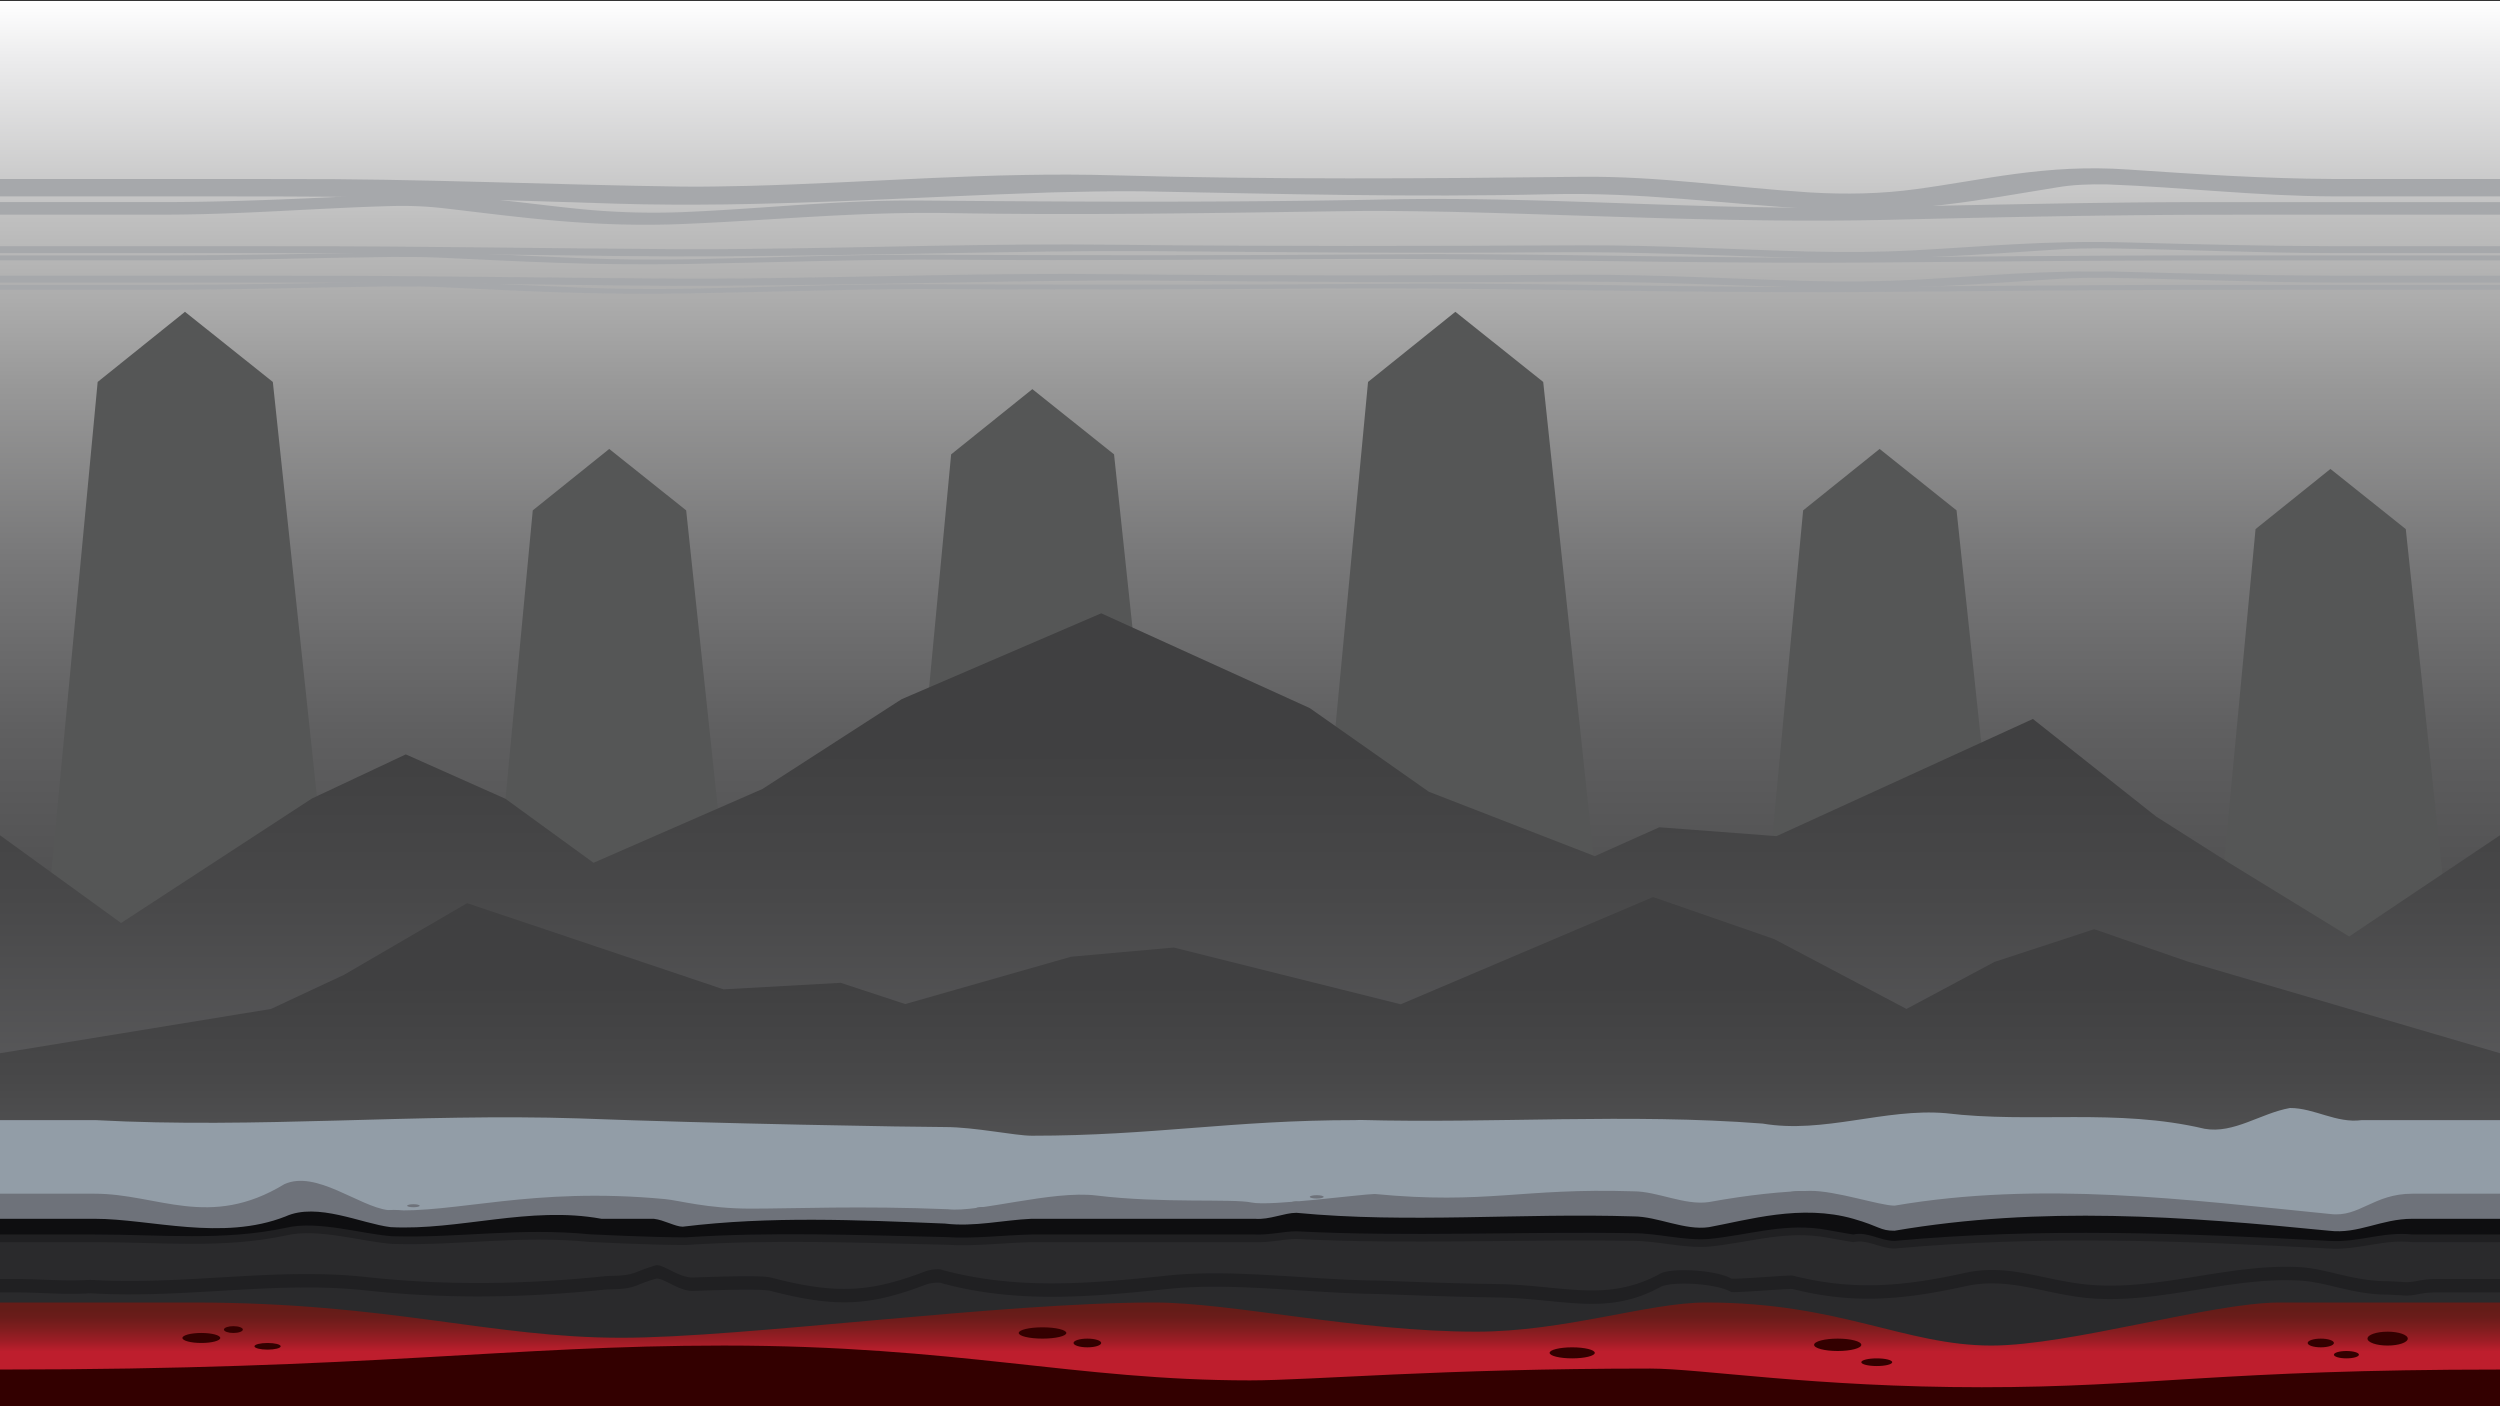 <svg xmlns="http://www.w3.org/2000/svg" xmlns:xlink="http://www.w3.org/1999/xlink" width="1920" height="1080" viewBox="0 0 1920 1080">
  <rect x="0" y="0" width="1920" height="1080" fill="#333333" stroke="none"/>
  <defs>
    <linearGradient id="a" x1="960" y1="1086.894" x2="960" y2="0.766" gradientUnits="userSpaceOnUse">
      <stop offset="0.048" stop-color="#404041"/>
      <stop offset="0.213" stop-color="#434344"/>
      <stop offset="0.352" stop-color="#4e4e4f"/>
      <stop offset="0.483" stop-color="#5f5f60"/>
      <stop offset="0.607" stop-color="#787879"/>
      <stop offset="0.728" stop-color="#989898"/>
      <stop offset="0.845" stop-color="#bfbfbf"/>
      <stop offset="0.959" stop-color="#ececed"/>
      <stop offset="1" stop-color="#fff"/>
    </linearGradient>
    <linearGradient id="b" x1="960" y1="1086.894" x2="960" y2="471.012" gradientUnits="userSpaceOnUse">
      <stop offset="0" stop-color="#808184"/>
      <stop offset="0.35" stop-color="#5e5e60"/>
      <stop offset="0.645" stop-color="#484849"/>
      <stop offset="0.83" stop-color="#404041"/>
    </linearGradient>
    <linearGradient id="c" x1="-8205.525" y1="1086.894" x2="-8205.525" y2="688.93" gradientTransform="matrix(-1, 0, 0, 1, -7245.525, 0)" xlink:href="#b"/>
    <linearGradient id="d" x1="960" y1="1086.894" x2="960" y2="1000.324" gradientUnits="userSpaceOnUse">
      <stop offset="0.564" stop-color="#be1e2d"/>
      <stop offset="0.666" stop-color="#9b1d25"/>
      <stop offset="0.774" stop-color="#7e1d1e"/>
      <stop offset="0.867" stop-color="#6b1c1a"/>
      <stop offset="0.933" stop-color="#651c18"/>
    </linearGradient>
  </defs>
  <g>
    <g>
      <rect y="0.766" width="1920" height="1086.128" fill="url(#a)"/>
      <g>
        <path d="M1920,150.845h-90.975q-17.322,0-37.515-.015c-58.6-.265-113.907-6.96-172.97-9.191-14.062-.279-27.187.278-38.437,2.231-59.063,9.485-115.313,21.2-187.5,16.738-70.313-4.184-132.188-13.112-202.5-11.437-105,2.51-208.125-.279-312.188-2.232-23.437-.279-46.875.279-70.312.837-112.5,3.626-221.25,11.995-334.688,8.648-85.312-2.79-168.75-5.3-253.363-5.51q-25.329-.073-48.1-.069H0v-13.39H171.454q22.778.013,48.077.058c102.447-.338,202.759,4.4,304.009,5.8,16.875.279,34.688-.279,51.563-.557,94.687-2.511,185.625-10.88,281.25-8.09,120.937,3.347,238.125,2.51,358.125,1.116,60.937-.558,114.375,8.089,175.312,12,28.125,1.674,55.313,1.116,81.563-2.511,52.5-6.974,99.375-19.527,163.125-15.063,53.437,3.626,104.062,6.973,157.036,7.253H1920Z" fill="#a6a8ab"/>
        <path d="M0,164.869H90.975c11.547,0,24.074,0,37.516-.01,58.594-.191,113.906-5.016,172.969-6.625a285.134,285.134,0,0,1,38.437,1.609c59.063,6.837,115.313,15.283,187.5,12.065,70.313-3.017,132.188-9.452,202.5-8.245,105,1.81,208.125-.2,312.188-1.609,23.437-.2,46.875.2,70.312.6,112.5,2.614,221.25,8.648,334.687,6.234,85.313-2.011,168.751-3.821,253.364-3.971q25.329-.052,48.1-.051H1920v-9.652H1748.547q-22.781.009-48.078.042c-102.447-.243-202.759,3.175-304.009,4.18-16.875.2-34.688-.2-51.563-.4-94.687-1.809-185.625-7.842-281.25-5.831-120.937,2.413-238.125,1.81-358.125.8-60.937-.4-114.375,5.833-175.312,8.647a574.94,574.94,0,0,1-81.563-1.81c-52.5-5.027-99.375-14.076-163.125-10.859-53.437,2.613-104.062,5.028-157.036,5.229H0Z" fill="#a6a8ab"/>
      </g>
      <g>
        <path d="M1920,194.4h-90.975q-17.322,0-37.515-.006c-58.6-.105-113.907-2.761-172.97-3.646-14.062-.111-27.187.11-38.437.885-59.063,3.763-115.313,8.412-187.5,6.64-70.313-1.66-132.188-5.2-202.5-4.537-105,1-208.125-.111-312.188-.886-23.437-.11-46.875.112-70.312.333-112.5,1.438-221.25,4.759-334.688,3.43-85.312-1.106-168.75-2.1-253.363-2.185q-25.329-.03-48.1-.028H0v-5.312H171.454q22.778.006,48.077.023c102.447-.134,202.759,1.747,304.009,2.3,16.875.111,34.688-.111,51.563-.221,94.687-1,185.625-4.317,281.25-3.21,120.937,1.328,238.125,1,358.125.443,60.937-.221,114.375,3.209,175.312,4.759,28.125.664,55.313.442,81.563-1,52.5-2.767,99.375-7.747,163.125-5.977,53.437,1.439,104.062,2.767,157.036,2.878H1920Z" fill="#a6a8ab"/>
        <path d="M0,199.959H90.975c11.547,0,24.074,0,37.516,0,58.594-.075,113.906-1.99,172.969-2.628,14.062-.081,27.187.08,38.437.638,59.063,2.712,115.313,6.063,187.5,4.786,70.313-1.2,132.188-3.749,202.5-3.27,105,.717,208.125-.08,312.188-.639,23.437-.079,46.875.08,70.312.24,112.5,1.037,221.25,3.43,334.687,2.473,85.313-.8,168.751-1.516,253.364-1.576q25.329-.02,48.1-.02H1920V196.13H1748.547q-22.781,0-48.078.017c-102.447-.1-202.759,1.26-304.009,1.658-16.875.08-34.688-.079-51.563-.16-94.687-.718-185.625-3.111-281.25-2.313-120.937.957-238.125.718-358.125.319-60.937-.16-114.375,2.314-175.312,3.431-28.125.478-55.313.319-81.563-.718-52.5-2-99.375-5.585-163.125-4.309-53.437,1.037-104.062,2-157.036,2.075H0Z" fill="#a6a8ab"/>
      </g>
      <g>
        <path d="M1920,217.023h-90.975q-17.322,0-37.515-.006c-58.6-.1-113.907-2.761-172.97-3.646-14.062-.111-27.187.11-38.437.885-59.063,3.763-115.313,8.411-187.5,6.64-70.313-1.66-132.188-5.2-202.5-4.537-105,1-208.125-.111-312.188-.886-23.437-.11-46.875.111-70.312.333-112.5,1.438-221.25,4.758-334.688,3.43-85.312-1.106-168.75-2.1-253.363-2.185q-25.329-.03-48.1-.028H0v-5.312H171.454q22.778.006,48.077.023c102.447-.134,202.759,1.747,304.009,2.3,16.875.11,34.688-.111,51.563-.221,94.687-1,185.625-4.317,281.25-3.21,120.937,1.327,238.125,1,358.125.442,60.937-.221,114.375,3.21,175.312,4.76,28.125.664,55.313.442,81.563-1,52.5-2.768,99.375-7.748,163.125-5.977,53.437,1.438,104.062,2.767,157.036,2.878H1920Z" fill="#a6a8ab"/>
        <path d="M0,222.586H90.975c11.547,0,24.074,0,37.516,0,58.594-.075,113.906-1.99,172.969-2.628,14.062-.08,27.187.08,38.437.638,59.063,2.713,115.313,6.064,187.5,4.787,70.313-1.2,132.188-3.75,202.5-3.27,105,.717,208.125-.081,312.188-.639,23.437-.08,46.875.079,70.312.24,112.5,1.037,221.25,3.43,334.687,2.472,85.313-.8,168.751-1.516,253.364-1.576q25.329-.019,48.1-.02H1920v-3.829H1748.547q-22.781,0-48.078.018c-102.447-.1-202.759,1.259-304.009,1.658-16.875.079-34.688-.08-51.563-.16-94.687-.718-185.625-3.111-281.25-2.313-120.937.957-238.125.718-358.125.319-60.937-.16-114.375,2.313-175.312,3.431-28.125.478-55.313.318-81.563-.719-52.5-1.994-99.375-5.584-163.125-4.308-53.437,1.037-104.062,2-157.036,2.074H0Z" fill="#a6a8ab"/>
      </g>
    </g>
    <g>
      <polygon points="293.911 1086.894 0 1086.894 75 293.34 142.057 239.476 209.536 293.34 293.911 1086.894" fill="#555656"/>
      <polygon points="934.048 1086.894 660.734 1086.894 730.478 348.951 792.836 298.861 855.586 348.951 934.048 1086.894" fill="#555656"/>
      <polygon points="1269.564 1086.894 975.653 1086.894 1050.653 293.34 1117.71 239.476 1185.189 293.34 1269.564 1086.894" fill="#555656"/>
      <polygon points="1576.519 1086.894 1319.135 1086.894 1384.813 391.963 1443.537 344.792 1502.629 391.963 1576.519 1086.894" fill="#555656"/>
      <polygon points="600.865 1086.894 343.481 1086.894 409.159 391.963 467.883 344.792 526.976 391.963 600.865 1086.894" fill="#555656"/>
      <polygon points="1920 1086.894 1667.944 1086.894 1732.263 406.346 1789.771 360.152 1847.64 406.346 1920 1086.894" fill="#555656"/>
    </g>
    <path d="M1804.165,719.233l-92.3-56.61-56.016-35.571-94.6-74.893-196.895,89.994-90.008-6.807-49.557,22.183-127.425-49.454-91.446-64.245L845.728,471.012l-153.342,66-106.869,68.94-129.691,56.67-67.6-49.135-76.581-34.126L239.478,613.3l-146.5,95.575L0,641.485v445.409H1920V641.485Z" fill="url(#b)"/>
    <path d="M0,808.882v278.012H1920V808.882l-239.478-70.291-72.164-24.962-76.581,25.1-67.6,36.137L1362.6,721.236l-93.039-32.306-193.836,82.378L901.353,727.7l-78.719,7.049L695.21,771.116,645.654,754.8l-90.008,5.006-196.9-66.186-94.6,55.08-56.016,26.162Z" fill="url(#c)"/>
    <g>
      <rect y="946.25" width="1920" height="140.643" fill="#2a2a2c"/>
      <path d="M1852.727,937.54c-22.727-2.455-41.477,6.382-63.977,4.908-110.625-5.891-221.25-10.309-333.75,0-11.25,0-20.625-7.363-31.637-4.908-1.141,0-24.388-4.354-25.55-4.357-30.211-3.926-55.313,4.847-85.313,7.793-18.75,1.472-39.375-4.419-58.125-4.419-86.25-1.472-172.5,2.946-258.75-1.472-9.375,0-20.625,2.945-31.774,2.455H792.258c-21.633.49-44.133,3.436-66.633,1.963-67.5-1.473-135-2.946-202.5,1.473-5.625,0-13.125-2.946-20.826-3.416-1.117-.019-2.251-.02-3.386-.02H465.194c-1.109,0-2.221,0-3.34-.006C406.875,932.139,352.5,942.448,300,940.976c-22.5-1.473-56.25-10.31-80.625-4.419-48.75,10.31-97.5-7.364-146.664.983H0v16.446H72.711c51.665,0,98.225,5.153,146.975-5.156,24.375-5.891,59.22,5.033,81.72,6.506,52.5,1.473,96.9-6.868,151.875-1.473,1.12.006,46.719,2.332,72.969,2.332,67.5-4.419,131.875-1.719,199.375-.247,22.5,1.474,45-1.472,66.633-1.962H963.851c11.149.49,22.4-2.456,31.774-2.456,86.25,4.418,172.5,0,258.75,1.473,18.75,0,39.375,5.891,58.125,4.419,30-2.946,55.1-11.719,85.313-7.793,1.162,0,24.409,4.357,25.55,4.357,11.012-2.456,20.387,4.908,31.637,4.908,112.5-10.31,223.125-5.891,333.75,0,22.5,1.473,41.25-7.364,63.977-4.908H1920V937.54h-67.273Z" fill="#202022"/>
      <path d="M1852.727,931.648c-22.727-2.455-41.477,6.382-63.977,4.909-110.625-5.891-221.25-10.31-333.75,0-11.25,0-20.625-7.364-31.637-4.909-1.141,0-24.388-4.353-25.55-4.357-30.211-3.925-55.313,4.848-85.313,7.794-18.75,1.472-39.375-4.419-58.125-4.419-86.25-1.473-172.5,2.945-258.75-1.473-9.375,0-20.625,2.946-31.774,2.455H792.258c-21.633.491-44.133,3.437-66.633,1.963-67.5-1.472-135-2.945-202.5,1.474-5.625,0-13.125-2.946-20.826-3.417-1.117-.019-2.251-.02-3.386-.02H465.194c-1.109,0-2.221,0-3.34-.006-54.979-5.4-109.354,4.915-161.854,3.443-22.5-1.474-56.25-10.311-80.625-4.419-48.75,10.31-97.5-7.365-146.664.982H0v16.446H72.711c51.665,0,98.225,5.155,146.975-5.155,24.375-5.892,59.22,5.032,81.72,6.506,52.5,1.472,96.9-6.87,151.875-1.474,1.12.006,46.719,2.332,72.969,2.332,67.5-4.419,131.875-1.719,199.375-.246,22.5,1.473,45-1.473,66.633-1.963H963.851c11.149.49,22.4-2.455,31.774-2.455,86.25,4.418,172.5,0,258.75,1.472,18.75,0,39.375,5.892,58.125,4.419,30-2.946,55.1-11.718,85.313-7.794,1.162,0,24.409,4.358,25.55,4.358C1434.375,945.639,1443.75,953,1455,953c112.5-10.31,223.125-5.892,333.75,0,22.5,1.473,41.25-7.364,63.977-4.909H1920V931.648h-67.273Z" fill="#0e0e10"/>
      <path d="M1920,929.46h-67.273c-22.727-6.655-41.477,17.3-63.977,13.307-110.625-15.97-221.25-27.947-333.75,0-11.25,0-20.625-19.962-31.637-13.307-1.141,0-24.388-11.8-25.55-11.811-30.211-10.637-55.313,13.141-85.313,21.124-18.75,3.994-39.375-11.976-58.125-11.976-86.25-3.992-172.5,7.985-258.75-3.992-9.375,0-20.625,7.985-31.774,6.655H792.258c-21.633,1.33-44.133,9.313-66.633,5.322-67.5-3.992-135-7.985-202.5,3.991-5.625,0-13.125-7.983-20.826-9.261-1.117-.05-2.251-.052-3.386-.052H465.194c-1.109,0-2.221,0-3.34-.016C406.875,914.82,352.5,942.767,300,938.773c-22.5-3.991-56.25-27.944-80.625-11.976-48.75,27.946-97.5-19.96-146.664,2.663H0v-69.2H73.469c123.406,6.655,247.156-5.322,370.906-1.328,103.125,3.991,258.75,6.654,281.563,6.654s53.438,6.655,66.562,6.655c93.034,0,153.532-11.981,248.176-11.981,1.288-.031,2.527-.062,3.823-.125,103,2.788,206.126-5.2,309.251,2.788,46.875,7.985,93.75-11.977,140.625-7.985,65.625,7.985,131.25-3.992,198.75,11.977,22.5,3.993,43.125-11.977,65.625-15.969,18.75,0,35.625,11.977,55.1,9.314H1920Z" fill="#929da7"/>
      <path d="M1852.727,916.76c-29.993,0-40.54,18.352-63.04,15.6C1679.063,921.347,1567.5,906.667,1455,925.935c-11.25,0-45.231-11.583-64.922-11.355s-47.578,3.1-77.578,8.6c-18.75,2.753-39.375-8.258-58.125-8.258-86.25-2.752-112.266,10.322-198.516,2.065-9.375,0-80.625,9.634-94.687,6.537s-69.093.8-119.3-5.389c-33.508-4.129-91.249,13.305-113.749,10.553-67.5-2.752-118.126-.462-151.563-.462s-54.856-6.3-65.937-7.339c-102.813-9.634-160,11.24-212.5,8.486-22.5-2.752-55.312-30.966-79.688-19.955-57.656,35.1-97.266,7.34-145.726,7.34H0v19.268H72.711c42.836,0,97.914,17.432,146.664-1.835,24.375-11.011,58.125,5.5,80.625,8.258,52.5,2.751,106.875-16.516,161.854-6.434,1.119.011,2.231.011,3.34.011h33.719c1.135,0,2.269,0,3.386.037,7.7.88,16.372,6.039,22,6.039,67.5-8.258,133.828-5.159,201.328-2.407,22.5,2.754,45-2.752,66.633-3.669H963.851c11.149.917,22.4-4.589,31.774-4.589,86.25,8.258,172.5,0,258.75,2.754,18.75,0,39.375,11.009,58.125,8.258,30-5.506,70.781-17.892,110.863-6.423,20.508,5.868,20.387,9.174,31.637,9.174,112.5-19.267,223.125-11.009,333.75,0,22.5,2.753,39.843-9.174,63.977-9.174H1920V916.76h-67.273Z" fill="#6e727a"/>
      <path d="M1874.5,982.267h-2.678a68.616,68.616,0,0,0-13.632,1.169c-4.291.825-8.511,1.635-13.189,1.088q-5.979-.3-11.788-.591c-25.721.078-46.346-9.667-66.971-10.75-58.125-3.248-116.25,21.657-174.375,11.911-28.125-4.331-52.5-14.076-82.5-7.579-48.75,10.828-86.874,13.713-132.5,2.165-2.427-.616-45.624,3.249-47.5,2.166-11.25-6.5-44.376-8.3-53.751-3.972-41.25,22.739-73.749,9.386-124.374,8.3-26.25-.362-52.291-1.2-78.263-2.166q-6.495-.24-12.982-.491c-56.88-.591-113.13-9.254-163.755-3.84-61.875,6.5-116.25,10.828-172.5-4.331-1.875-1.083-8.691-.6-13.125,1.083-41.875,15.88-67.5,18.046-118.749,4.692-7.643-1.991-48.126-.36-59.376,0s-23.124-10.467-28.75-9.384c-18.75,5.414-14.375,7.94-37.535,8.224q-6.862.712-13.784,1.343c-55.306,5.044-111.556,5.953-171.181-.544-69.375-7.58-138.75,6.5-211.866,2.166q-4.7.27-9.386.372c-15.64.362-31.321-1.034-47.483-1.034H0v10.31H12.5c16.162,0,31.843,1.395,47.483,1.035q4.692-.109,9.386-.373c73.116,4.331,142.491-9.747,211.866-2.167,59.625,6.5,115.875,5.588,171.181.546q6.912-.63,13.784-1.343c23.16-.286,18.785-2.811,37.535-8.225,5.626-1.083,17.5,9.745,28.75,9.384s51.733-1.991,59.376,0c51.249,13.355,76.874,11.189,118.749-4.692,4.434-1.681,11.25-2.167,13.125-1.084,56.25,15.159,110.625,10.828,172.5,4.331,50.625-5.414,106.875,3.25,163.755,3.843q6.487.247,12.982.488c25.972.963,52.013,1.806,78.263,2.166,50.625,1.084,83.124,14.437,124.374-8.3,9.375-4.331,42.5-2.527,53.751,3.971,1.875,1.083,45.072-2.78,47.5-2.167,45.627,11.551,83.751,8.664,132.5-2.164,30-6.5,54.375,3.247,82.5,7.578,58.125,9.747,116.25-15.158,174.375-11.911,20.625,1.083,41.25,10.828,66.971,10.751q5.815.3,11.788.591c4.678.546,8.9-.264,13.189-1.087a68.462,68.462,0,0,1,13.632-1.17H1920v-10.31Z" fill="#202022"/>
      <path d="M311.642,931.4c0,1.22-4.094,2.209-9.14,2.209s-9.142-.989-9.142-2.209,4.091-2.209,9.142-2.209S311.642,930.182,311.642,931.4Z" fill="#6e727a"/>
      <path d="M322.306,926c0,.641-2.15,1.161-4.8,1.161s-4.807-.52-4.807-1.161,2.151-1.161,4.807-1.161S322.306,925.36,322.306,926Z" fill="#6e727a"/>
      <path d="M749.063,932.323c0,1.219-4.092,2.209-9.142,2.209s-9.139-.99-9.139-2.209,4.092-2.21,9.139-2.21S749.063,931.1,749.063,932.323Z" fill="#6e727a"/>
      <path d="M759.785,928.271c0,.713-2.387,1.29-5.332,1.29s-5.332-.577-5.332-1.29,2.388-1.288,5.332-1.288S759.785,927.56,759.785,928.271Z" fill="#6e727a"/>
      <path d="M986.563,929.867c0,1.22-4.092,2.21-9.141,2.21s-9.141-.99-9.141-2.21,4.094-2.209,9.141-2.209S986.563,928.648,986.563,929.867Z" fill="#6e727a"/>
      <path d="M1468.517,929.683c0,1.22-4.093,2.21-9.141,2.21s-9.141-.99-9.141-2.21,4.093-2.209,9.141-2.209S1468.517,928.464,1468.517,929.683Z" fill="#6e727a"/>
      <path d="M1016.583,919.189c0,.712-2.387,1.288-5.332,1.288s-5.332-.576-5.332-1.288,2.388-1.289,5.332-1.289S1016.583,918.478,1016.583,919.189Z" fill="#6e727a"/>
      <path d="M565.43,931.469c0,.641-2.15,1.16-4.8,1.16s-4.807-.519-4.807-1.16,2.152-1.162,4.807-1.162S565.43,930.828,565.43,931.469Z" fill="#6e727a"/>
    </g>
    <g>
      <path d="M1920,1086.894H0v-86.57H148.2c151.215,0,227.916,27.071,329.046,27.071,93.75,0,290.364-27.071,409.112-27.071,59.539,0,156.33,22.4,247.5,22.4,67.7,0,132.3-22.4,176.25-22.4,103.125,0,152.812,33.059,219.375,33.059,59.913,0,169.345-33.059,221.25-33.059H1920Z" fill="url(#d)"/>
      <path d="M1522.032,1065.4c-128.844,0-215.91-14.342-254.518-14.342-162.188,0-260.73,9.077-307.514,9.077-133.752,0-224.884-26.755-404.182-26.755-166,0-269.619,18.435-555.818,18.435v35.076H1920v-35.076C1705.573,1051.818,1650.877,1065.4,1522.032,1065.4Z" fill="#300"/>
      <ellipse cx="1833.697" cy="1028.052" rx="15.469" ry="5.33" fill="#300"/>
      <path d="M1811.665,1040.4c0,1.562-4.3,2.829-9.609,2.829s-9.609-1.267-9.609-2.829,4.3-2.829,9.609-2.829S1811.665,1038.838,1811.665,1040.4Z" fill="#300"/>
      <path d="M1792.447,1031.4c0,1.847-4.511,3.345-10.078,3.345s-10.079-1.5-10.079-3.345,4.513-3.346,10.079-3.346S1792.447,1029.55,1792.447,1031.4Z" fill="#300"/>
      <path d="M1429.478,1032.812c0,2.628-8.115,4.759-18.125,4.759s-18.125-2.131-18.125-4.759,8.115-4.76,18.125-4.76S1429.478,1030.183,1429.478,1032.812Z" fill="#300"/>
      <path d="M1453.228,1046.175c0,1.628-5.316,2.946-11.875,2.946s-11.875-1.318-11.875-2.946,5.317-2.946,11.875-2.946S1453.228,1044.547,1453.228,1046.175Z" fill="#300"/>
      <ellipse cx="1207.447" cy="1038.986" rx="17.344" ry="4.243" fill="#300"/>
      <path d="M818.943,1023.711c0,2.4-8.185,4.341-18.281,4.341s-18.28-1.943-18.28-4.341,8.184-4.341,18.28-4.341S818.943,1021.314,818.943,1023.711Z" fill="#300"/>
      <ellipse cx="835.103" cy="1031.398" rx="10.625" ry="3.346" fill="#300"/>
      <path d="M169.165,1027.555c0,2.122-6.5,3.843-14.531,3.843s-14.531-1.721-14.531-3.843,6.506-3.844,14.531-3.844S169.165,1025.432,169.165,1027.555Z" fill="#300"/>
      <path d="M186.509,1021.1c0,1.445-3.252,2.616-7.265,2.616s-7.266-1.171-7.266-2.616,3.253-2.616,7.266-2.616S186.509,1019.651,186.509,1021.1Z" fill="#300"/>
      <path d="M215.572,1033.955c0,1.411-4.512,2.556-10.078,2.556s-10.079-1.145-10.079-2.556,4.513-2.557,10.079-2.557S215.572,1032.543,215.572,1033.955Z" fill="#300"/>
    </g>
  </g>
</svg>
